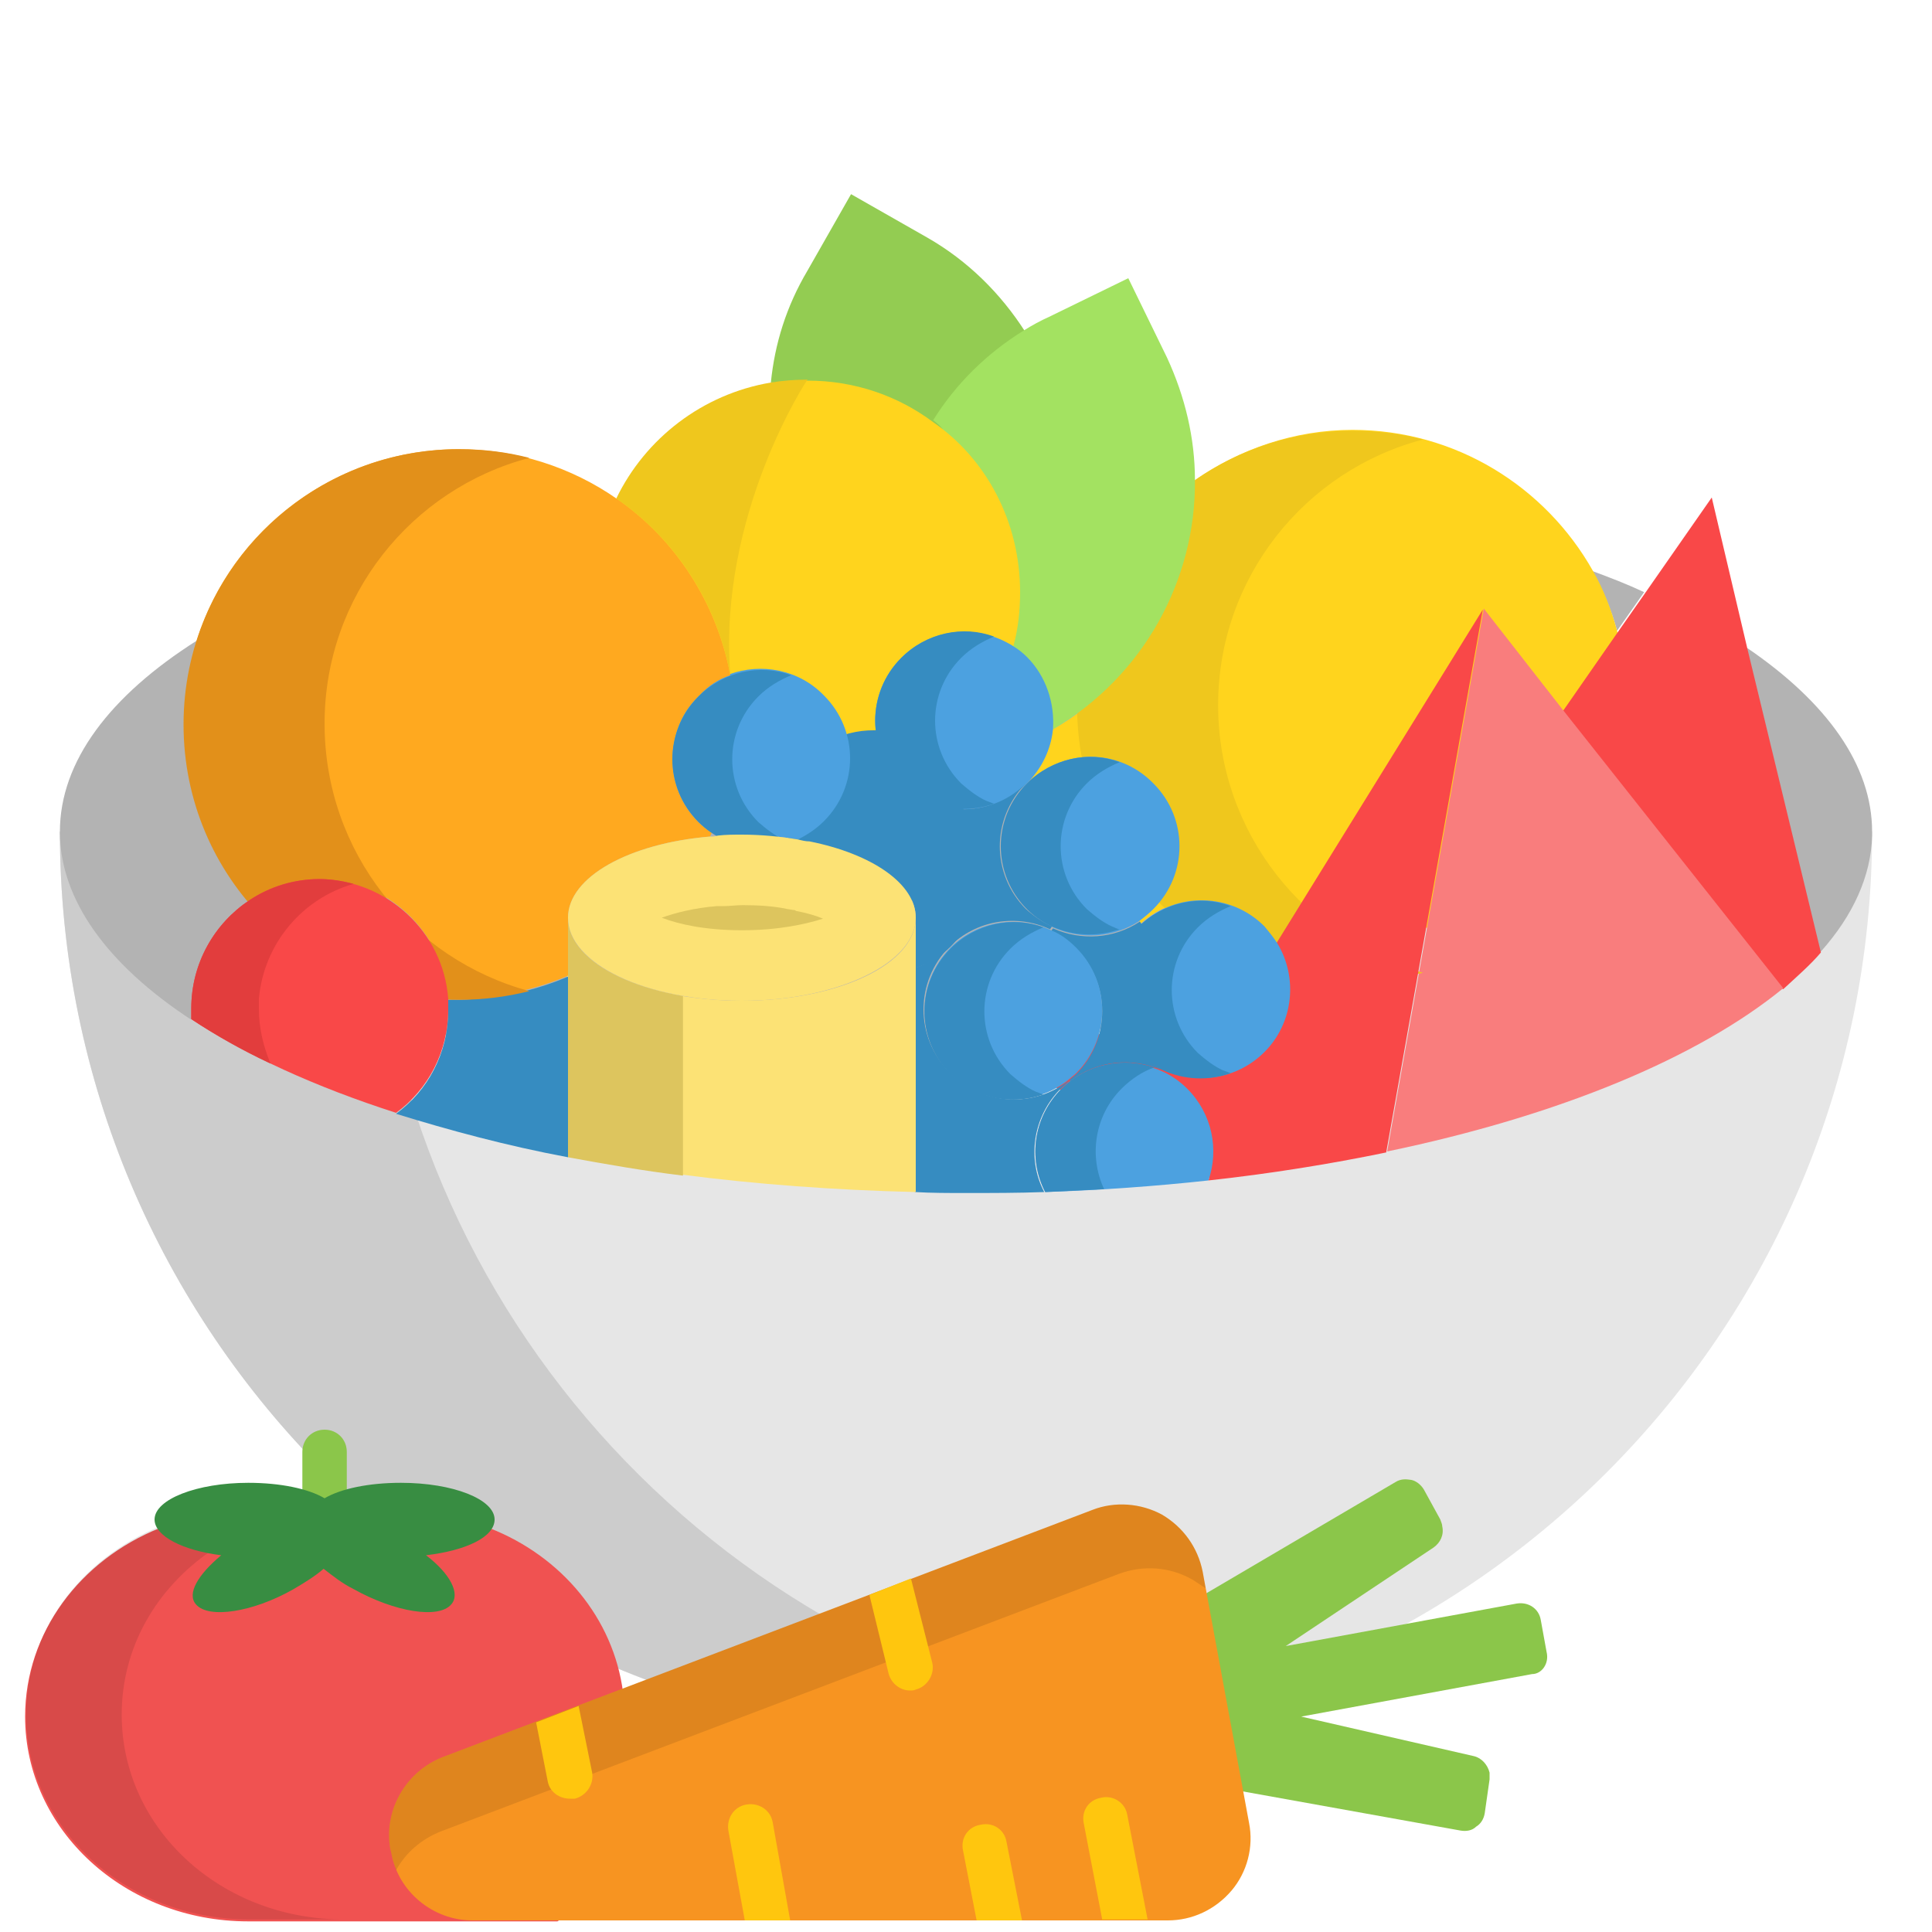 <?xml version="1.0" encoding="utf-8"?>
<!-- Generator: Adobe Illustrator 19.2.0, SVG Export Plug-In . SVG Version: 6.00 Build 0)  -->
<svg version="1.1" id="Layer_1" xmlns="http://www.w3.org/2000/svg" xmlns:xlink="http://www.w3.org/1999/xlink" x="0px" y="0px"
	 viewBox="0 0 200 200" style="enable-background:new 0 0 200 200;" xml:space="preserve">
<style type="text/css">
	.st0{fill:#93CC52;}
	.st1{fill:#E6E6E6;}
	.st2{fill:#CCCCCC;}
	.st3{fill:#B3B3B3;}
	.st4{fill:#FFD41D;}
	.st5{fill:#F94848;}
	.st6{fill:#F97D7D;}
	.st7{fill:#EFC71D;}
	.st8{fill:#4CA1E0;}
	.st9{fill:#A3E261;}
	.st10{fill:#368CC1;}
	.st11{fill:#FCE275;}
	.st12{fill:#FFA91F;}
	.st13{fill:#E2901A;}
	.st14{fill:#E23D3D;}
	.st15{fill:#DDC55E;}
	.st16{fill:#8BC64A;}
	.st17{fill:#F05251;}
	.st18{opacity:0.1;fill:#010101;enable-background:new    ;}
	.st19{fill:#388D42;}
	.st20{fill:#F79421;}
	.st21{opacity:0.1;}
	.st22{fill:#010101;}
	.st23{fill:#FFC60E;}
</style>
<g id="Layer_93">
	<g>
		<path class="st0" d="M106.1,34.3c-3.9,2.4-5.1,17-7.5,20.7c-3.7-2.7-11.9-12.5-16.8-12.5c-1.3,0-0.8-3.1-2-2.9
			c0.4-4,1.6-7.9,3.8-11.6l4.5-7.9l7.9,4.5C100.2,27,103.6,30.4,106.1,34.3z"/>
		<path class="st1" d="M193.8,86.1c0,51.8-42,93.8-93.8,93.8s-93.8-42-93.8-93.8"/>
		<path class="st2" d="M38.4,86.1H6.2c0,51.8,42,93.8,93.8,93.8c5.5,0,10.9-0.5,16.1-1.4C72,170.9,38.4,132.4,38.4,86.1z"/>
		<g>
			<path class="st3" d="M170.2,61.3l-2.8,4c-0.6-2.2-1.5-4.3-2.6-6.2C166.7,59.8,168.5,60.5,170.2,61.3z"/>
			<path class="st3" d="M193.8,86.1c0,0.1,0,0.3,0,0.4c-0.1,4.2-2,8.3-5.3,12L94.7,71.8l86.2-4.7C189.1,72.7,193.8,79.2,193.8,86.1z
				"/>
			<path class="st3" d="M179.6,85.1c-3.6,2.4-73.2,21.1-73.2,25.7c0,0.4-86.7-5.6-86.7-5.3C11.2,99.9,6.2,93.2,6.2,86.1
				c0-7.3,5.2-14.1,14.2-19.8c-0.9,2.7,93.2-12.1,93.2-9.1C113.6,64.2,175.4,80.1,179.6,85.1z"/>
		</g>
		<path class="st4" d="M167.4,65.3l2.6,13.9l-13,15.9l-24.9,2.5c-0.4-0.6-0.8-1.2-1.3-1.7c-3.5-3.5-9.1-3.6-12.7-0.3l-0.2-0.3
			c0.5-0.3,1-0.7,1.4-1.2c3.6-3.6,3.6-9.4,0-13c-3.6-3.6-9.4-3.6-13,0c1.6-1.6,2.4-3.5,2.7-5.6c9.4-5.4,14.8-15.5,14.7-25.8
			c4.6-3.2,10.3-5.2,16.3-5.2c10.7,0,20,5.9,24.9,14.6C166,61,166.8,63.1,167.4,65.3z"/>
		<path class="st5" d="M180.9,67.2l7.6,31.4c-1.1,1.3-2.5,2.5-3.9,3.8l-18.2-7.5l-4.6-21.3l5.7-8.2l2.8-4h0l6.9-9.9L180.9,67.2z"/>
		<path class="st6" d="M161.8,73.5l22.8,28.8c-8.8,7.2-23.2,13.2-41,16.9l10-56.2L161.8,73.5z"/>
		<path class="st7" d="M126.1,73c0-13.2,9-24.3,21.2-27.5c-2.3-0.6-4.7-0.9-7.3-0.9c-15.7,0-28.5,12.7-28.5,28.5
			s12.7,28.5,28.5,28.5c2.5,0,4.9-0.3,7.3-0.9C135.1,97.3,126.1,86.2,126.1,73z"/>
		<path class="st5" d="M153.5,63.1l-10,56.2c-5.8,1.2-12,2.2-18.4,2.9c1.1-3.2-11.3-7.2-12.3-7.6l-10-5.8
			c3.4,1.7,31.5-7.6,29.3-11.1L153.5,63.1z"/>
		<g>
			<path class="st8" d="M132.2,97.6c2.2,3.6,1.7,8.3-1.3,11.3c-2.9,2.9-7.1,3.4-10.5,1.8c-0.9-0.4-1.7-1-2.5-1.8
				c-3.6-3.6-3.6-9.4,0-13c0.1-0.1,0.2-0.2,0.3-0.3c3.6-3.3,9.2-3.2,12.7,0.3C131.4,96.5,131.8,97,132.2,97.6z"/>
			<path class="st8" d="M122.9,112.7c2.6,2.6,3.3,6.3,2.2,9.5c-5.5,0.6-11.1,1-16.9,1.2c-1.8-3.5-1.2-7.8,1.7-10.7
				c0.3-0.3,0.6-0.6,0.9-0.8c2.8-2.1,6.4-2.4,9.5-1C121.2,111.3,122.1,111.9,122.9,112.7z"/>
		</g>
		<path class="st9" d="M123.7,49.7C123.8,60,118.4,70,109,75.5c0.3-2.7-7.6,2.7-9.7,0.6c-0.4-0.4-9.7-6.2-10.2-6.6
			c0.5-1.8,1.3-10,1.3-11.9c0-7.3,11.7-10.1,6.2-14.1c2.3-3.7,5.5-6.9,9.4-9.3c0.8-0.5,1.7-1,2.6-1.4l8.2-4l4,8.2
			C122.7,41.1,123.7,45.4,123.7,49.7z"/>
		<path class="st10" d="M120.3,110.8L120.3,110.8c-3.1-1.4-6.8-1-9.5,1.1l-0.1-0.1c0.2-0.2,0.5-0.4,0.7-0.6c3.6-3.6,3.6-9.4,0-13
			c-0.8-0.8-1.7-1.4-2.6-1.8l0.2-0.3c2.9,1.3,6.3,1.1,9-0.7l0.2,0.3c-0.1,0.1-0.2,0.2-0.3,0.3c-3.6,3.6-3.6,9.4,0,13
			C118.6,109.7,119.4,110.3,120.3,110.8z"/>
		<g>
			<path class="st8" d="M119.4,81.1c3.6,3.6,3.6,9.4,0,13c-0.5,0.5-0.9,0.8-1.4,1.2c-2.7,1.8-6.1,2-9,0.7c-0.9-0.4-1.8-1.1-2.6-1.8
				c-3.6-3.6-3.6-9.4,0-13C109.9,77.4,115.8,77.4,119.4,81.1z"/>
			<path class="st8" d="M111.4,98.1c3.6,3.6,3.6,9.4,0,13c-0.2,0.2-0.5,0.4-0.7,0.6c-3.6,3-9,2.7-12.3-0.6c-3.6-3.6-3.6-9.4,0-13
				c2.8-2.8,7-3.4,10.4-1.8C109.8,96.7,110.6,97.3,111.4,98.1z"/>
		</g>
		<g>
			<path class="st10" d="M110.7,111.8L110.7,111.8c-0.2,0.3-0.6,0.6-0.9,0.9c-2.9,2.9-3.5,7.3-1.7,10.7c-2.7,0.1-5.4,0.1-8.2,0.1
				c-1.7,0-3.5,0-5.2-0.1v-23.2c1.3-0.4,2.5-1.2,3.6-2.2c-3.6,3.6-3.6,9.4,0,13C101.8,114.5,107.1,114.7,110.7,111.8z"/>
			<path class="st10" d="M116.1,112.7c-2.8,2.8-3.4,7-1.8,10.4c-2,0.1-4,0.2-6.1,0.3h0c-1.8-3.5-1.2-7.8,1.7-10.7
				c2.6-2.6,6.4-3.3,9.6-2.2C118.3,110.9,117.1,111.7,116.1,112.7z"/>
			<path class="st10" d="M126.6,110.8c-0.9-0.4-1.8-1.1-2.6-1.8c-3.6-3.6-3.6-9.4,0-13c1-1,2.2-1.7,3.4-2.2c-3.2-1.2-7-0.4-9.6,2.2
				c-3.6,3.6-3.6,9.4,0,13c0.8,0.8,1.7,1.4,2.6,1.8c2.2,1,4.7,1.1,7,0.3C127.2,111,126.9,110.9,126.6,110.8z"/>
			<path class="st10" d="M107.2,113c-0.9-0.4-1.8-1.1-2.6-1.8c-3.6-3.6-3.6-9.4,0-13c1-1,2.2-1.7,3.4-2.2c-3.2-1.2-7-0.4-9.6,2.2
				c-3.6,3.6-3.6,9.4,0,13c0.8,0.8,1.7,1.4,2.6,1.8c2.2,1,4.7,1.1,7,0.3C107.7,113.2,107.5,113.1,107.2,113z"/>
			<path class="st10" d="M115.1,95.9c-0.9-0.4-1.8-1.1-2.6-1.8c-3.6-3.6-3.6-9.4,0-13c1-1,2.2-1.7,3.4-2.2c-3.2-1.2-7-0.4-9.6,2.2
				c-3.6,3.6-3.6,9.4,0,13c0.8,0.8,1.7,1.4,2.6,1.8c2.2,1,4.7,1.1,7,0.3C115.7,96.2,115.4,96,115.1,95.9z"/>
		</g>
		<path class="st4" d="M105.6,61.3c0,1.9-0.2,3.8-0.7,5.6c-3.6-2.4-4.9,3.8-8.1,7c-3.6,3.6-3.4,1.7,0.2,5.3c0.8,0.8-2,3.3-1.1,3.8
			l-0.1,0.3c-3.4-1.6-7.6,2.8-10.4,5.6c3.6-3.6-6.5-5.4-10.1-9c-2.6-2.6-6.6-3.4-9.9-2.1c-1.4-7.6,4.5-21.9-1.6-26.1
			c3-6.2,8.9-10.8,16-12c1.2-0.2,2.5-0.3,3.8-0.3c4.9,0,9.4,1.6,13,4.3C102.1,47.5,105.6,54,105.6,61.3z"/>
		<path class="st8" d="M106.3,68c2,2,2.9,4.8,2.7,7.5c-0.2,2-1.1,4-2.7,5.6c-2.8,2.8-7,3.4-10.4,1.8c-0.9-0.4-1.8-1.1-2.6-1.8
			c-3.6-3.6-3.6-9.4,0-13c3.2-3.2,8-3.5,11.6-1.2C105.4,67.2,105.9,67.6,106.3,68z"/>
		<g>
			<path class="st10" d="M108.9,95.9l-0.2,0.3c-3.4-1.6-7.6-1-10.4,1.8c3.6-3.6,3.6-9.4,0-13c-0.8-0.8-1.7-1.4-2.6-1.8l0.1-0.3
				c3.4,1.6,7.6,1,10.4-1.8c-3.6,3.6-3.6,9.4,0,13C107.1,94.9,108,95.5,108.9,95.9z"/>
			<path class="st10" d="M97.1,78.3c3.6,3.6,3.6,9.4,0,13c-0.8,0.8-1.7,1.4-2.7,1.9h0c-1.8-0.3-3.8-0.5-5.8-0.5
				c-0.8,0-1.7,0-2.5,0.1h0c-0.2-0.1-0.4-0.2-0.6-0.4c-0.5-0.3-1-0.7-1.4-1.1c-2.1-2.1-3-5-2.6-7.8c0.3-1.9,1.1-3.8,2.6-5.3
				c1-1,2.1-1.7,3.2-2.1C90.6,75,94.5,75.7,97.1,78.3z"/>
			<path class="st10" d="M102.1,82.9c-0.9-0.4-1.8-1.1-2.6-1.8c-3.6-3.6-3.6-9.4,0-13c1-1,2.2-1.7,3.4-2.2c-3.2-1.2-7-0.4-9.6,2.2
				c-3.6,3.6-3.6,9.4,0,13c0.8,0.8,1.7,1.4,2.6,1.8c2.2,1,4.7,1.1,7,0.3C102.6,83.1,102.4,83,102.1,82.9z"/>
			<path class="st10" d="M98.4,85c3.6,3.6,3.6,9.4,0,13c-1,1-2.3,1.8-3.6,2.2V95c0-3.6-4.6-6.6-11-7.9c0.4-0.8,0.9-1.5,1.6-2.1
				c2.8-2.8,7-3.4,10.4-1.8C96.7,83.6,97.6,84.2,98.4,85z"/>
		</g>
		<path class="st11" d="M94.8,95v28.4c-8.4-0.2-16.5-0.8-24.2-1.8c-4.1-0.5-8.1-1.2-11.9-1.9V95c0,3.7,4.9,6.9,11.9,8.1
			c1.9,0.3,4,0.5,6.1,0.5C86.8,103.6,94.8,99.8,94.8,95z"/>
		<path class="st8" d="M85.3,72c3.6,3.6,3.6,9.4,0,13c-0.8,0.8-1.7,1.4-2.7,1.9h0c-1.8-0.3-3.8-0.5-5.8-0.5c-0.8,0-1.7,0-2.5,0.1h0
			c-0.2-0.1-0.4-0.2-0.6-0.4c-0.5-0.3-1-0.7-1.4-1.1c-2.1-2.1-3-5-2.6-7.8c0.3-1.9,1.1-3.8,2.6-5.3c1-1,2.1-1.7,3.2-2.1
			C78.8,68.6,82.7,69.3,85.3,72z"/>
		<path class="st12" d="M69.7,77.3c-0.4,2.8,0.5,5.7,2.6,7.8c0.4,0.4,0.9,0.8,1.4,1.1c-0.1,0.1-0.1,0.3-0.2,0.4
			c-8.4,0.7-14.7,4.2-14.7,8.4v6c-3.5,1.5-7.3,2.3-11.3,2.3c-0.4,0-0.7,0-1.1,0c-0.6-6.9-6.3-12.3-13.3-12.3c-2.7,0-5.2,0.8-7.3,2.2
			c-4.2-5-6.7-11.4-6.7-18.4c0-3,0.5-5.9,1.3-8.6C24,54.8,34.8,46.5,47.5,46.5c6,0,11.7,1.9,16.3,5.1c6.1,4.2,10.4,10.8,11.8,18.3
			c-1.2,0.4-2.3,1.1-3.2,2.1C70.8,73.5,70,75.3,69.7,77.3z"/>
		<g>
			<path class="st10" d="M81.1,86.9c-0.9-0.4-1.8-1.1-2.6-1.8c-3.6-3.6-3.6-9.4,0-13c1-1,2.2-1.7,3.4-2.2c-3.2-1.2-7-0.4-9.6,2.2
				c-3.6,3.6-3.6,9.4,0,13c0.8,0.8,1.7,1.4,2.6,1.8c2.2,1,4.7,1.1,7,0.3C81.7,87.1,81.4,87,81.1,86.9z"/>
			<path class="st10" d="M58.8,101.1v18.7c-6.4-1.2-12.3-2.8-17.8-4.5c3.3-2.4,5.4-6.3,5.4-10.7c0-0.4,0-0.7,0-1.1
				c0.4,0,0.7,0,1.1,0C51.5,103.4,55.3,102.6,58.8,101.1z"/>
		</g>
		<path class="st13" d="M33.6,74.9c0-13.2,9-24.3,21.2-27.5c-2.3-0.6-4.7-0.9-7.3-0.9c-15.7,0-28.5,12.7-28.5,28.5
			s12.7,28.5,28.5,28.5c2.5,0,4.9-0.3,7.3-0.9C42.6,99.3,33.6,88.2,33.6,74.9z"/>
		<path class="st5" d="M46.4,103.4c0,0.4,0,0.7,0,1.1c0,4.4-2.1,8.3-5.4,10.7c-8.4-2.7-15.6-6-21.2-9.7c0-0.4,0-0.7,0-1.1
			c0-4.7,2.4-8.8,6-11.2c2.1-1.4,4.6-2.2,7.3-2.2C40.1,91.1,45.9,96.5,46.4,103.4z"/>
		<path class="st14" d="M26.8,103.4c0,0.4,0,0.7,0,1.1c0,2,0.5,3.9,1.2,5.6c-3-1.4-5.8-3-8.2-4.6c0-0.4,0-0.7,0-1.1
			c0-4.7,2.4-8.8,6-11.2c2.1-1.4,4.6-2.2,7.3-2.2c1.2,0,2.4,0.2,3.5,0.5C31.3,93,27.3,97.7,26.8,103.4z"/>
		<path class="st15" d="M70.7,103.1v18.6c-4.1-0.5-8.1-1.2-11.9-1.9V95C58.8,98.8,63.7,101.9,70.7,103.1z"/>
		<path class="st7" d="M75.6,69.9c-1.4-7.6-5.7-14.1-11.8-18.3c3-6.2,8.9-10.8,16-12c1.2-0.2,2.5-0.3,3.8-0.3
			C83.6,39.2,74.3,53.3,75.6,69.9z"/>
		<path class="st11" d="M83.8,87.1c6.5,1.3,11,4.4,11,7.9c0,4.7-8.1,8.6-18,8.6c-9.9,0-18-3.8-18-8.6c0-4.2,6.3-7.7,14.7-8.4
			c0.3,0,0.5,0,0.8-0.1h0c0.8-0.1,1.7-0.1,2.5-0.1c2,0,4,0.2,5.8,0.5h0C83,87,83.4,87.1,83.8,87.1z"/>
		<path class="st15" d="M76.8,96.3c-3.7,0-6.5-0.6-8.3-1.3c1.4-0.5,3.3-1,5.7-1.2l0.1,0c0.1,0,0.2,0,0.3,0h0l0.3,0
			c0.7,0,1.3-0.1,2-0.1c1.6,0,3.2,0.1,4.6,0.4l0.6,0.1c0.1,0,0.2,0,0.3,0.1c1.1,0.2,2.1,0.5,2.8,0.8C83.3,95.7,80.5,96.3,76.8,96.3z
			"/>
	</g>
	<g>
		<path class="st16" d="M33.6,155.6c0.6-0.4,1.4-0.7,2.3-0.9v-4.4c0-1.3-1-2.3-2.3-2.3s-2.3,1-2.3,2.3v4.4
			C32.2,155,33,155.3,33.6,155.6z"/>
		<path class="st17" d="M57.2,198.5h-8.3l0,0c-4,0-7.4-2.8-8.1-6.7l-0.1-0.4c-0.7-3.9,1.4-7.7,5.2-9.1l18.6-7.1
			c-1-7.7-6.4-14.1-13.8-17c-0.7,1.2-3.2,2.3-6.4,2.6c-0.1,0-0.2,0.1-0.3,0.2c0,0.1,0,0.2,0.1,0.3c1.7,1.3,2.7,2.8,2.8,3.8
			c0,0.4-0.1,0.7-0.3,0.9c-0.4,0.4-1.2,0.7-2.2,0.7l0,0c-2.1,0-4.9-0.9-7.5-2.3c-1.2-0.6-2.2-1.3-3.1-2.1c-0.1,0-0.1-0.1-0.2-0.1
			c-0.1,0-0.1,0-0.2,0.1c-0.9,0.7-1.9,1.4-3.1,2.1c-2.6,1.5-5.4,2.3-7.5,2.3c-1.1,0-1.8-0.2-2.2-0.7c-0.2-0.2-0.3-0.5-0.3-0.9
			c0.1-1,1.1-2.4,2.8-3.8c0.1-0.1,0.1-0.2,0.1-0.3s-0.1-0.2-0.3-0.2c-3.2-0.4-5.7-1.4-6.4-2.6C8.3,161.5,2.6,169,2.6,177.7
			c0,11.7,10.3,21.2,23.1,21.2h32C58,198.8,57.8,198.6,57.2,198.5z"/>
		<path class="st18" d="M12.6,177.5c0-7,3.6-13.1,9.3-17c-2.7-0.5-4.7-1.4-5.3-2.5c-8.2,3.3-13.9,10.8-13.9,19.5
			c0,11.7,10.3,21.2,23.1,21.2h10C22.9,198.8,12.6,189.3,12.6,177.5z"/>
		<path class="st19" d="M51.2,157.3c0-2.1-4.3-3.8-9.7-3.8c-3.3,0-6.2,0.6-7.9,1.6c-1.7-1-4.6-1.6-7.9-1.6c-5.3,0-9.7,1.7-9.7,3.8
			c0,1.7,2.9,3.2,6.9,3.7c-2.4,2-3.6,4-2.6,5.1c1.3,1.5,5.9,0.8,10.1-1.6c1.2-0.7,2.3-1.4,3.1-2.1c0.9,0.7,1.9,1.5,3.1,2.1
			c4.3,2.4,8.8,3.1,10.1,1.6c1-1.1-0.1-3.2-2.6-5.1C48.3,160.5,51.2,159.1,51.2,157.3z"/>
		<path class="st16" d="M160.1,171l-0.6-3.3c-0.2-1.2-1.3-1.9-2.5-1.7l-23.9,4.4l15.3-10.2c0.7-0.5,1.1-1.3,0.9-2.2
			c0-0.2-0.1-0.4-0.2-0.7l-1.7-3.1c-0.3-0.5-0.8-0.9-1.3-1c-0.6-0.1-1.1-0.1-1.6,0.2l-19.9,11.7l3.8,20.3l22.8,4.1
			c0.6,0.1,1.2,0,1.6-0.4c0.5-0.3,0.8-0.8,0.9-1.4l0.5-3.5c0-0.2,0-0.5,0-0.7c-0.2-0.8-0.8-1.5-1.6-1.7l-17.9-4.1l23.9-4.4
			C159.6,173.3,160.4,172.2,160.1,171z"/>
		<path class="st20" d="M40.5,191.8c0.7,4,4.3,7,8.4,7h72c2.5,0,4.9-1.1,6.6-3.1c1.6-1.9,2.3-4.5,1.8-7l-4.8-26
			c-0.5-2.5-2-4.6-4.2-5.9c-2.2-1.2-4.9-1.4-7.2-0.5l-67.3,25.6c-3.8,1.5-6.1,5.5-5.4,9.5L40.5,191.8z"/>
		<g class="st21">
			<path class="st22" d="M40.5,191.8c0.1,0.6,0.3,1.2,0.5,1.8c1-1.8,2.6-3.2,4.6-4l70.3-26.7c2.5-0.9,5.2-0.7,7.5,0.6
				c0.5,0.3,0.9,0.6,1.4,0.9l-0.3-1.7c-0.5-2.5-2-4.6-4.2-5.9c-2.2-1.2-4.9-1.4-7.2-0.5l-67.3,25.6c-3.8,1.5-6.1,5.5-5.4,9.5
				L40.5,191.8z"/>
		</g>
		<g>
			<path class="st23" d="M116.7,187.9c-0.2-1.3-1.5-2.1-2.7-1.8c-1.3,0.2-2.1,1.4-1.8,2.7l1.9,9.9h4.7L116.7,187.9z"/>
			<path class="st23" d="M104.2,190.7c-0.2-1.3-1.4-2.1-2.7-1.8c-1.3,0.2-2.1,1.4-1.8,2.7l1.4,7.2h4.7L104.2,190.7z"/>
			<path class="st23" d="M92,173.3c0.3,1,1.2,1.7,2.2,1.7c0.2,0,0.4,0,0.6-0.1c1.2-0.3,2-1.6,1.7-2.8l-2.2-8.7l-4.3,1.7L92,173.3z"
				/>
			<path class="st23" d="M80,188.7c-0.2-1.3-1.4-2.1-2.7-1.9c-1.3,0.2-2.1,1.4-1.9,2.7l1.7,9.3h4.7L80,188.7z"/>
			<path class="st23" d="M56.7,184.4c0.2,1.1,1.2,1.8,2.3,1.8c0.2,0,0.3,0,0.5,0c1.2-0.3,2-1.5,1.8-2.7l-1.4-6.9l-4.4,1.7
				L56.7,184.4z"/>
		</g>
	</g>
</g>
</svg>
